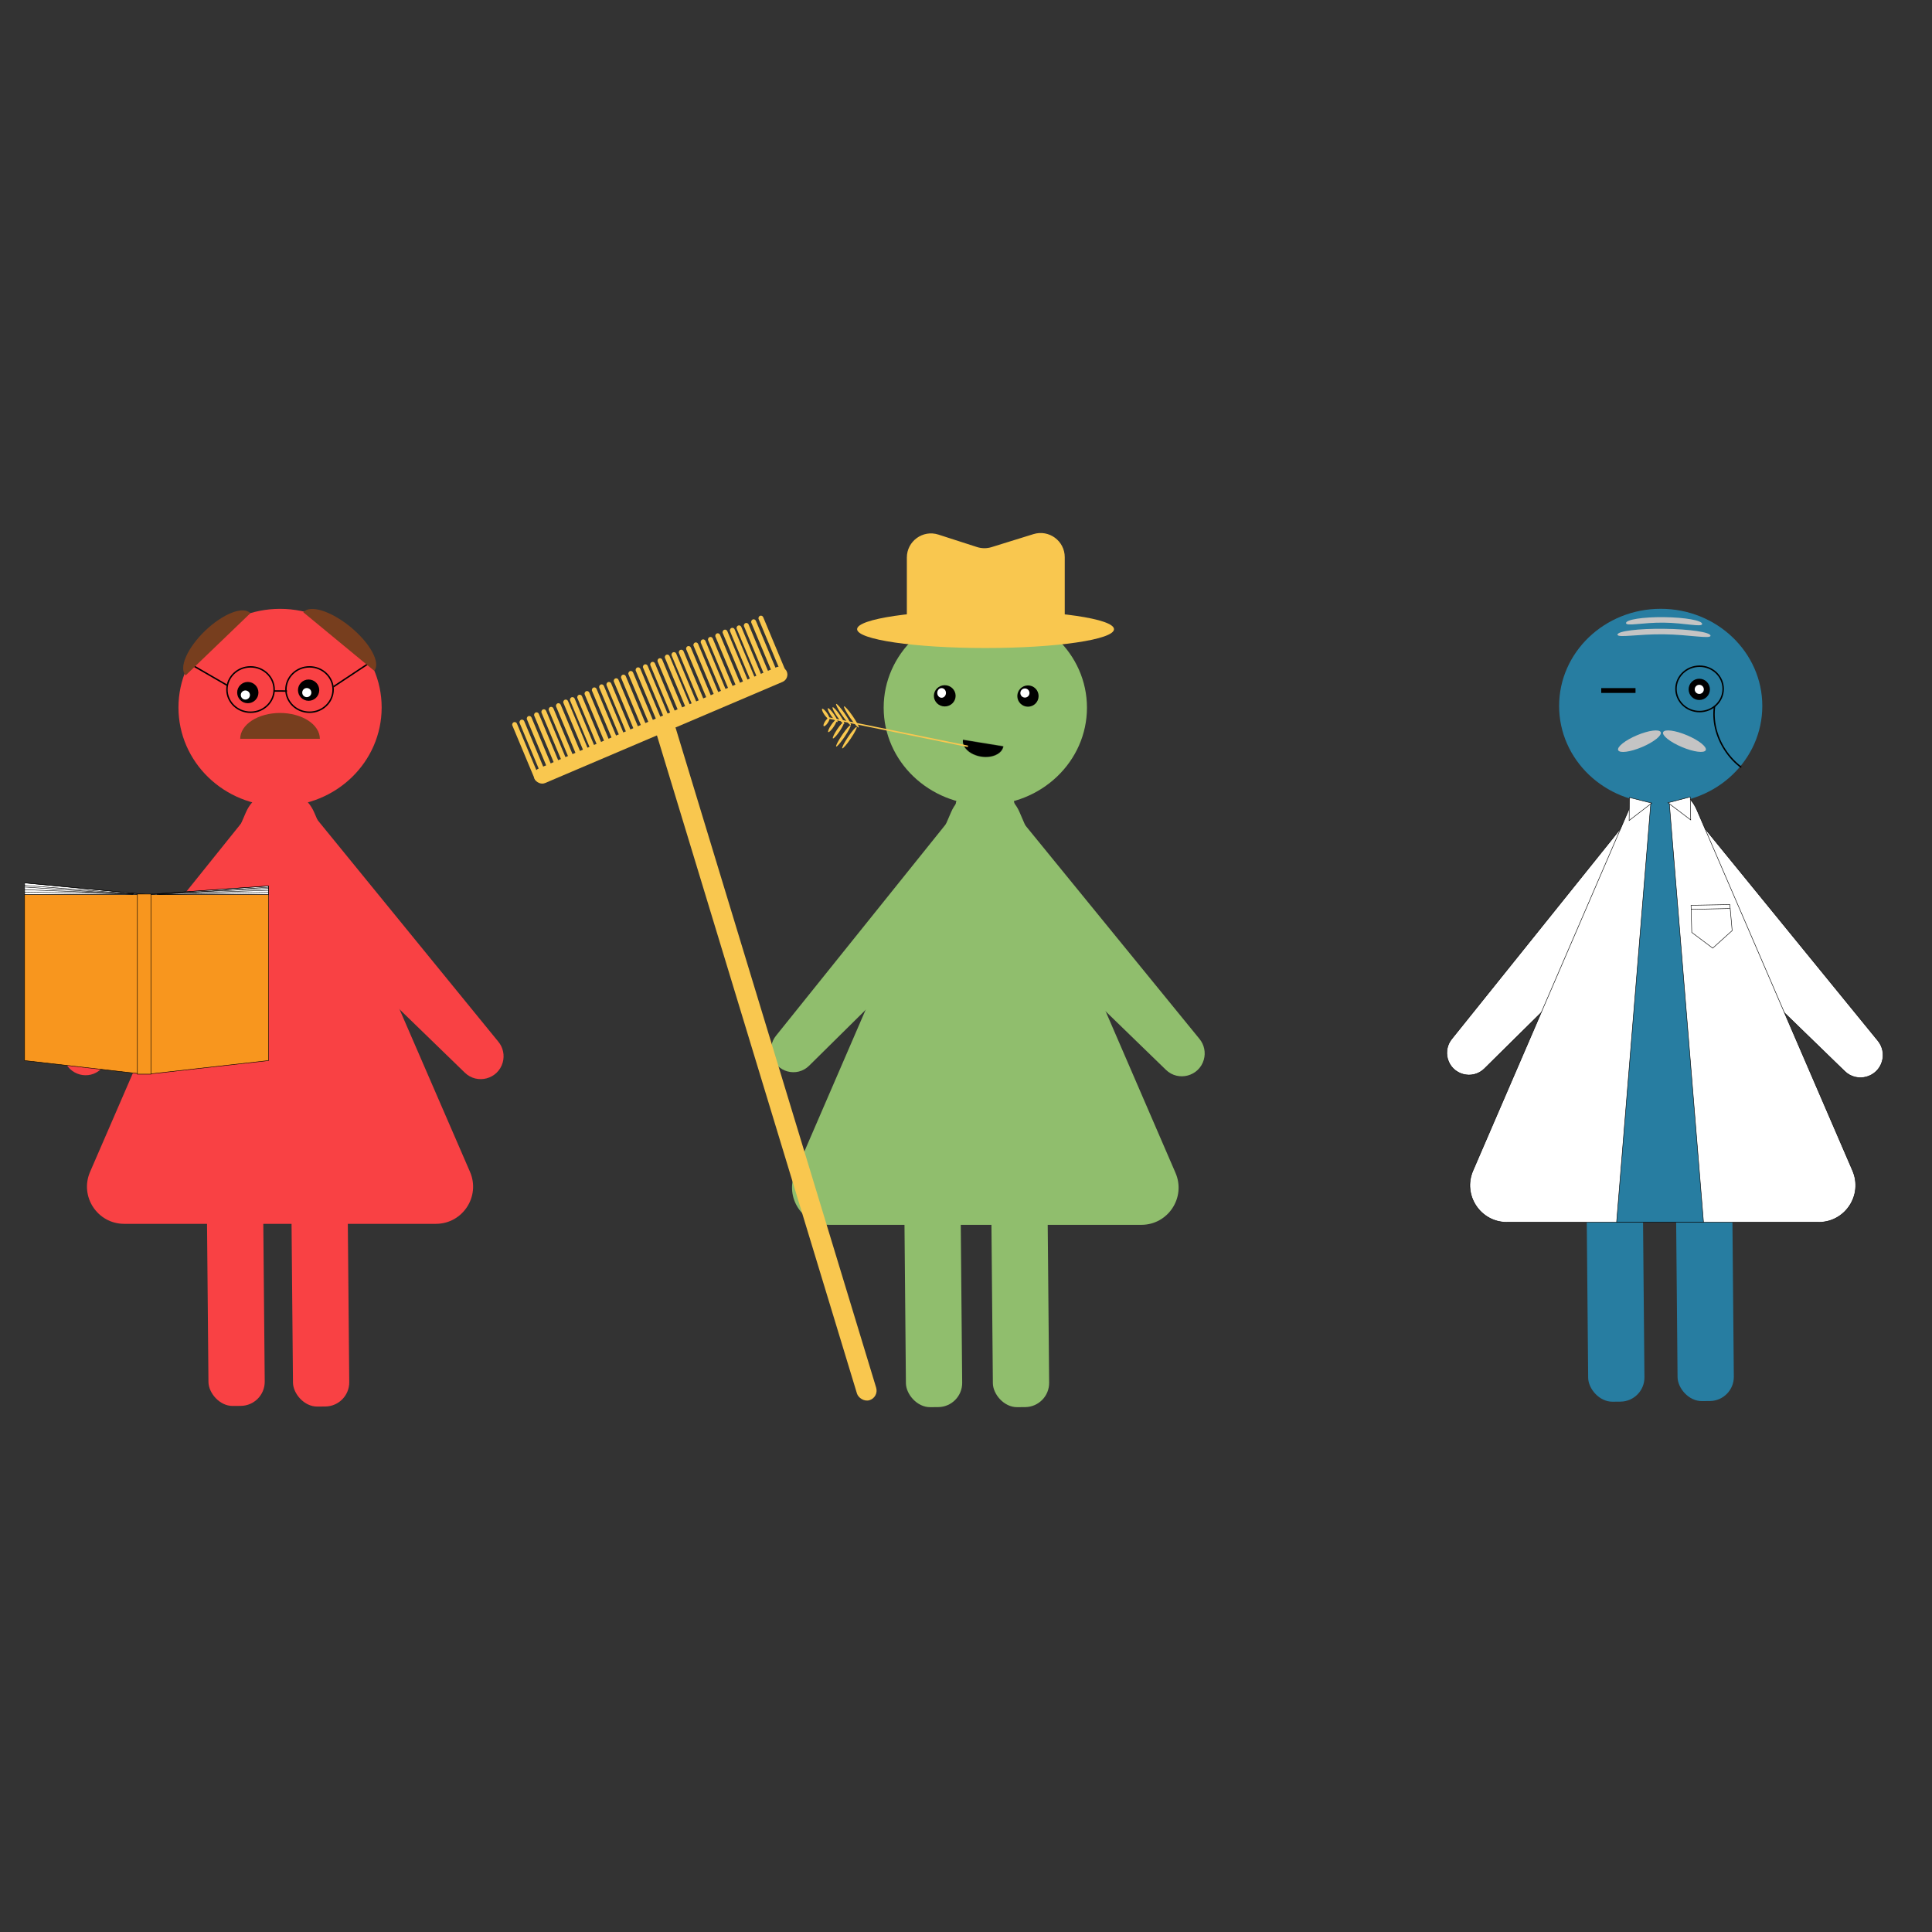 <svg width="4001" height="4001" viewBox="0 0 4001 4001" fill="none" xmlns="http://www.w3.org/2000/svg">
<rect x="0" y="0" width="4001" height="4001" fill="#333333" stroke="none"/>
<ellipse cx="2040.5" cy="1465.5" rx="210.5" ry="201.5" fill="#90BE6D"/>
<circle cx="2128.81" cy="1441.47" r="22.037" fill="black"/>
<circle cx="2122.52" cy="1435.18" r="9.444" fill="white"/>
<ellipse cx="1956.5" cy="1441" rx="22.5" ry="22" fill="black"/>
<ellipse cx="1950" cy="1435" rx="9" ry="10" fill="white"/>
<line x1="430.726" y1="1922.82" x2="249.392" y2="1980.75" stroke="black" stroke-width="25"/>
<ellipse cx="2041" cy="1303" rx="266" ry="39" fill="#F9C74F"/>
<path d="M1878 1154.67C1878 1120.74 1911.07 1096.67 1943.35 1107.08L2023.29 1132.87C2033.1 1136.04 2043.63 1136.09 2053.47 1133.04L2140.18 1106.12C2172.35 1096.13 2205 1120.18 2205 1153.88V1277C2205 1304.61 2182.61 1327 2155 1327H1928C1900.39 1327 1878 1304.61 1878 1277V1154.67Z" fill="#F9C74F"/>
<mask id="path-9-inside-1" fill="white">
<path d="M1994.23 1531.94C1993.63 1535.64 1994.12 1539.47 1995.67 1543.23C1997.22 1546.98 1999.8 1550.58 2003.26 1553.82C2006.72 1557.07 2010.99 1559.89 2015.84 1562.13C2020.69 1564.36 2026.01 1565.97 2031.5 1566.87C2036.99 1567.76 2042.55 1567.91 2047.86 1567.32C2053.16 1566.73 2058.11 1565.41 2062.42 1563.42C2066.73 1561.44 2070.31 1558.84 2072.97 1555.77C2075.62 1552.7 2077.3 1549.21 2077.9 1545.52L2036.07 1538.73L1994.23 1531.94Z"/>
</mask>
<path d="M1994.23 1531.94C1993.63 1535.64 1994.12 1539.47 1995.67 1543.23C1997.22 1546.98 1999.8 1550.58 2003.26 1553.82C2006.72 1557.07 2010.99 1559.89 2015.84 1562.13C2020.69 1564.36 2026.01 1565.97 2031.5 1566.87C2036.99 1567.76 2042.55 1567.91 2047.86 1567.32C2053.16 1566.73 2058.11 1565.41 2062.42 1563.42C2066.73 1561.44 2070.31 1558.84 2072.97 1555.77C2075.62 1552.7 2077.3 1549.21 2077.9 1545.52L2036.07 1538.73L1994.23 1531.94Z" fill="black" stroke="black" stroke-width="6" mask="url(#path-9-inside-1)"/>
<line x1="550.5" y1="1853" x2="550.5" y2="1835" stroke="black"/>
<path d="M132.461 2192.31C128.676 2178.08 131.884 2162.89 141.104 2151.41L546.268 1646.74C579.805 1604.96 646.659 1638.04 633.795 1690.04L603.022 1814.45C600.811 1823.39 596.176 1831.54 589.628 1838.01L209.772 2213.35C184.472 2238.35 141.604 2226.68 132.461 2192.31V2192.31Z" fill="#F94144"/>
<ellipse cx="579.976" cy="1465.12" rx="210.398" ry="204.248" fill="#F94144"/>
<path d="M509.292 1682.27C536.096 1620.43 623.784 1620.43 650.588 1682.27L973.34 2426.82C995.381 2477.67 958.109 2534.45 902.692 2534.45H257.188C201.772 2534.45 164.5 2477.67 186.54 2426.82L509.292 1682.27Z" fill="#F94144"/>
<path d="M662.405 1529.99C662.405 1522.96 660.271 1516 656.126 1509.51C651.981 1503.02 645.906 1497.12 638.246 1492.15C630.587 1487.18 621.495 1483.24 611.487 1480.55C601.48 1477.86 590.755 1476.47 579.923 1476.47C569.091 1476.47 558.366 1477.86 548.359 1480.55C538.352 1483.24 529.259 1487.18 521.6 1492.15C513.941 1497.12 507.865 1503.02 503.72 1509.51C499.575 1516 497.441 1522.96 497.441 1529.99L579.923 1529.99H662.405Z" fill="#773E1E"/>
<path d="M567.718 1427.99C567.718 1453.89 545.892 1474.97 518.847 1474.97C491.802 1474.97 469.977 1453.89 469.977 1427.99C469.977 1402.1 491.802 1381.01 518.847 1381.01C545.892 1381.01 567.718 1402.1 567.718 1427.99Z" stroke="black" stroke-width="3"/>
<path d="M689.866 1427.99C689.866 1453.89 668.04 1474.97 640.995 1474.97C613.951 1474.97 592.125 1453.89 592.125 1427.99C592.125 1402.1 613.951 1381.01 640.995 1381.01C668.04 1381.01 689.866 1402.1 689.866 1427.99Z" stroke="black" stroke-width="3"/>
<line x1="471.505" y1="1419.85" x2="390.912" y2="1373.25" stroke="black" stroke-width="3"/>
<line x1="690.538" y1="1422.15" x2="768.124" y2="1370.7" stroke="black" stroke-width="3"/>
<line x1="566.711" y1="1430.9" x2="594.415" y2="1431.08" stroke="black" stroke-width="3"/>
<path d="M50.902 1852.23H291.681V2223.91L50.902 2196.33V2187.33V1852.23Z" fill="#F8961E" stroke="black"/>
<path d="M556.125 1852.23H311.569V2223.92L556.125 2196.32V2187.33V1852.23Z" fill="#F8961E" stroke="black"/>
<path d="M555.995 1852.36V1834.73L305.402 1852.36H555.995Z" fill="white"/>
<path d="M51.031 1852.36V1828.44L302.254 1852.36H51.031Z" fill="white"/>
<path d="M555.995 1852.36V1834.73L305.402 1852.36H555.995Z" stroke="black"/>
<path d="M51.031 1852.36V1828.44L302.254 1852.36H51.031Z" stroke="black"/>
<path d="M303.453 1852.36L51.601 1828.43" stroke="black"/>
<line x1="303.479" y1="1852.49" x2="555.945" y2="1834.86" stroke="black"/>
<line x1="50.441" y1="1833.61" x2="292.22" y2="1852.49" stroke="black"/>
<line x1="50.422" y1="1842.42" x2="277.089" y2="1851.23" stroke="black"/>
<line x1="50.411" y1="1847.46" x2="277.078" y2="1851.23" stroke="black"/>
<line x1="324.889" y1="1852.49" x2="556.594" y2="1837.38" stroke="black"/>
<line x1="324.897" y1="1851.23" x2="556.602" y2="1839.9" stroke="black"/>
<line x1="328.683" y1="1851.23" x2="556.609" y2="1843.68" stroke="black"/>
<line x1="556.125" y1="1852.99" x2="556.125" y2="1834.1" stroke="black"/>
<path d="M775.09 1389.23C778.327 1385.3 779.633 1379.85 778.932 1373.18C778.231 1366.51 775.537 1358.75 771.004 1350.34C766.471 1341.94 760.188 1333.06 752.513 1324.2C744.839 1315.34 735.923 1306.69 726.275 1298.73C716.627 1290.76 706.436 1283.65 696.283 1277.8C686.131 1271.95 676.216 1267.46 667.104 1264.61C657.993 1261.76 649.863 1260.58 643.18 1261.16C636.497 1261.74 631.391 1264.06 628.153 1267.98L701.621 1328.6L775.09 1389.23Z" fill="#773E1E"/>
<path d="M518.569 1269.8C515.044 1266.14 509.819 1264.17 503.193 1264.02C496.567 1263.87 488.67 1265.54 479.953 1268.93C471.236 1272.33 461.869 1277.37 452.387 1283.79C442.906 1290.2 433.495 1297.86 424.692 1306.32C415.89 1314.79 407.868 1323.89 401.085 1333.11C394.301 1342.33 388.889 1351.5 385.158 1360.07C381.427 1368.65 379.449 1376.47 379.337 1383.1C379.226 1389.73 380.983 1395.03 384.509 1398.69L451.539 1334.25L518.569 1269.8Z" fill="#773E1E"/>
<line x1="51.696" y1="1837.01" x2="275.852" y2="1852.35" stroke="black"/>
<circle cx="639.107" cy="1429.25" r="22.037" fill="black"/>
<circle cx="635.331" cy="1434.28" r="9.444" fill="white"/>
<circle cx="513.182" cy="1434.28" r="22.037" fill="black"/>
<circle cx="508.146" cy="1439.32" r="9.444" fill="white"/>
<path d="M328.693 1852.55L555.37 1848.22" stroke="black"/>
<path d="M1969.82 1681.46C1996.6 1619.54 2084.4 1619.54 2111.18 1681.46L2434.37 2428.94C2456.35 2479.78 2419.08 2536.5 2363.69 2536.5H1717.31C1661.92 2536.5 1624.65 2479.78 1646.63 2428.94L1969.82 1681.46Z" fill="#90BE6D"/>
<ellipse rx="26.66" ry="3.195" transform="matrix(-0.569 -0.822 -0.822 0.569 1746.79 1479.7)" fill="#F9C74F"/>
<ellipse rx="26.66" ry="3.195" transform="matrix(-0.569 -0.822 -0.822 0.569 1763.17 1484.74)" fill="#F9C74F"/>
<ellipse rx="20.928" ry="3.195" transform="matrix(-0.569 -0.822 -0.822 0.569 1736.2 1481.89)" fill="#F9C74F"/>
<ellipse rx="17.391" ry="3.195" transform="matrix(-0.569 -0.822 -0.822 0.569 1724.36 1481.03)" fill="#F9C74F"/>
<ellipse rx="12.977" ry="3.195" transform="matrix(-0.569 -0.822 -0.822 0.569 1710.05 1478.52)" fill="#F9C74F"/>
<ellipse rx="26.66" ry="3.195" transform="matrix(-0.559 0.829 0.829 0.559 1746.56 1523.92)" fill="#F9C74F"/>
<ellipse rx="26.66" ry="3.195" transform="matrix(-0.559 0.829 0.829 0.559 1759.15 1527.7)" fill="#F9C74F"/>
<ellipse rx="20.284" ry="3.195" transform="matrix(-0.559 0.829 0.829 0.559 1736.27 1512.34)" fill="#F9C74F"/>
<ellipse rx="15.437" ry="3.195" transform="matrix(-0.559 0.829 0.829 0.559 1723.87 1503.28)" fill="#F9C74F"/>
<ellipse rx="10.298" ry="3.195" transform="matrix(-0.559 0.829 0.829 0.559 1711.63 1495.24)" fill="#F9C74F"/>
<path d="M3889.1 2155.33L3472.63 1644.68C3439.3 1603.81 3373.68 1636.46 3386.18 1687.69L3417.86 1817.54C3420.07 1826.6 3424.79 1834.84 3431.48 1841.33L3820.21 2218.52C3845.61 2243.17 3888.13 2231.8 3897.84 2197.76C3902.04 2183.03 3898.77 2167.19 3889.1 2155.33Z" fill="white" stroke="black"/>
<rect x="3285.45" y="2463.16" width="116.53" height="440.103" rx="50" transform="rotate(-0.516 3285.45 2463.16)" fill="#277DA1"/>
<rect x="3470.56" y="2461.9" width="116.53" height="440.103" rx="50" transform="rotate(-0.516 3470.56 2461.9)" fill="#277DA1"/>
<path d="M3006.32 2151.72L3411.48 1647.05C3444.68 1605.69 3510.87 1638.44 3498.13 1689.92L3467.36 1814.33C3465.17 1823.18 3460.58 1831.25 3454.1 1837.65L3074.24 2212.99C3049.22 2237.72 3006.81 2226.18 2997.77 2192.18C2994.02 2178.1 2997.2 2163.08 3006.32 2151.72Z" fill="white" stroke="black"/>
<path d="M3513.72 1676.53L3836.63 2424.35C3858.44 2474.86 3821.41 2531.18 3766.4 2531.18H3120.57C3065.56 2531.18 3028.53 2474.86 3050.34 2424.35L3373.25 1676.53C3399.84 1614.97 3487.13 1614.97 3513.72 1676.53Z" fill="white" stroke="black"/>
<path d="M3347.84 2531.18L3437.82 1428.11L3527.79 2531.18H3347.84Z" fill="#277DA1" stroke="black"/>
<ellipse cx="3439.18" cy="1462" rx="210.398" ry="201.227" fill="#277DA1"/>
<path d="M3568.54 1426.63C3568.54 1452.52 3546.72 1473.61 3519.67 1473.61C3492.63 1473.61 3470.8 1452.52 3470.8 1426.63C3470.8 1400.74 3492.63 1379.65 3519.67 1379.65C3546.72 1379.65 3568.54 1400.74 3568.54 1426.63Z" stroke="black" stroke-width="3"/>
<ellipse rx="47.849" ry="13.297" transform="matrix(0.921 -0.389 -0.389 -0.921 3395.15 1534.93)" fill="#C4C4C4"/>
<path d="M3524.97 1292.18C3525.05 1284.9 3489.83 1278.58 3446.31 1278.07C3402.78 1277.56 3367.42 1283.04 3367.33 1290.32C3367.25 1297.6 3401.93 1288.94 3445.46 1289.45C3488.99 1289.96 3524.88 1299.46 3524.97 1292.18Z" fill="#C4C4C4"/>
<path d="M3542.34 1316.51C3542.43 1309.23 3499.37 1302.82 3446.18 1302.2C3392.98 1301.57 3349.79 1306.97 3349.7 1314.25C3349.62 1321.53 3391.98 1312.96 3445.18 1313.58C3498.37 1314.21 3542.26 1323.79 3542.34 1316.51Z" fill="#C4C4C4"/>
<ellipse rx="47.849" ry="13.297" transform="matrix(0.922 0.388 0.388 -0.922 3488.34 1534.87)" fill="#C4C4C4"/>
<path d="M3550.73 1462.52C3546.57 1491.23 3553.43 1523.77 3572.16 1552.66C3581.64 1567.27 3593.2 1579.49 3605.93 1589.02" stroke="black" stroke-width="3"/>
<line x1="2004.48" y1="1545.57" x2="1713.59" y2="1486.39" stroke="#F9C74F" stroke-width="3"/>
<path d="M1598.24 2186.01C1594.46 2171.78 1597.67 2156.6 1606.88 2145.11L2012.05 1640.44C2045.59 1598.67 2112.44 1631.74 2099.58 1683.75L2068.8 1808.15C2066.59 1817.09 2061.96 1825.24 2055.41 1831.71L1675.55 2207.05C1650.25 2232.05 1607.39 2220.38 1598.24 2186.01V2186.01Z" fill="#90BE6D"/>
<path d="M2492.99 2194.54C2497.23 2179.66 2493.93 2163.65 2484.15 2151.66L2067.68 1641.01C2034.01 1599.72 1967.73 1632.7 1980.36 1684.46L2012.04 1814.31C2014.27 1823.45 2019.04 1831.78 2025.79 1838.34L2414.53 2215.53C2440.2 2240.44 2483.17 2228.95 2492.99 2194.54V2194.54Z" fill="#90BE6D"/>
<path d="M1041.06 2200.41C1045.3 2185.53 1042 2169.52 1032.22 2157.53L615.752 1646.88C582.083 1605.59 515.803 1638.58 528.429 1690.33L560.108 1820.18C562.339 1829.32 567.108 1837.66 573.864 1844.21L962.595 2221.4C988.273 2246.31 1031.25 2234.82 1041.06 2200.41V2200.41Z" fill="#F94144"/>
<rect x="284.5" y="1851.5" width="28" height="373" fill="#F8961E" stroke="black"/>
<path d="M3373.8 1699.16L3374.36 1651.52L3420.56 1663.17L3373.8 1699.16Z" fill="white" stroke="black"/>
<path d="M3454.27 1662.43L3500.37 1650.38L3501.34 1698.02L3454.27 1662.43Z" fill="white" stroke="black"/>
<path d="M3587.16 1927.17L3546.88 1963.51L3503.49 1930.92L3501.99 1874.78L3582.34 1873.29L3587.16 1927.17Z" fill="white" stroke="black"/>
<line x1="3502.02" y1="1883.22" x2="3582.63" y2="1881.43" stroke="black"/>
<rect x="1353.74" y="1500.78" width="41.556" height="1468.42" rx="20.778" transform="rotate(-16.905 1353.74 1500.78)" fill="#F9C74F"/>
<rect x="1872.55" y="2474.49" width="116.53" height="440.103" rx="50" transform="rotate(-0.516 1872.55 2474.49)" fill="#90BE6D"/>
<rect x="428.182" y="2471.97" width="116.53" height="440.103" rx="50" transform="rotate(-0.516 428.182 2471.97)" fill="#F94144"/>
<rect x="2052.63" y="2474.49" width="116.53" height="440.103" rx="50" transform="rotate(-0.516 2052.63 2474.49)" fill="#90BE6D"/>
<rect x="603.219" y="2473.23" width="116.53" height="440.103" rx="50" transform="rotate(-0.516 603.219 2473.23)" fill="#F94144"/>
<rect x="1100.63" y="1597.83" width="567.634" height="32.932" rx="16.466" transform="rotate(-23.074 1100.63 1597.83)" fill="#F9C74F"/>
<rect x="1109.41" y="1618.18" width="130.594" height="10.224" rx="5.112" transform="rotate(-112.673 1109.41 1618.18)" fill="#F9C74F"/>
<rect x="1229.04" y="1566.55" width="130.594" height="10.224" rx="5.112" transform="rotate(-112.673 1229.04 1566.55)" fill="#F9C74F"/>
<rect x="1439.34" y="1473.36" width="130.594" height="10.224" rx="5.112" transform="rotate(-112.673 1439.34 1473.36)" fill="#F9C74F"/>
<rect x="1574.08" y="1417.95" width="130.594" height="10.224" rx="5.112" transform="rotate(-112.673 1574.08 1417.95)" fill="#F9C74F"/>
<rect x="1169.86" y="1591.73" width="130.594" height="10.224" rx="5.112" transform="rotate(-112.673 1169.86 1591.73)" fill="#F9C74F"/>
<rect x="1380.15" y="1498.55" width="130.594" height="10.224" rx="5.112" transform="rotate(-112.673 1380.15 1498.55)" fill="#F9C74F"/>
<rect x="1289.49" y="1540.1" width="130.594" height="10.224" rx="5.112" transform="rotate(-112.673 1289.49 1540.1)" fill="#F9C74F"/>
<rect x="1499.78" y="1446.92" width="130.594" height="10.224" rx="5.112" transform="rotate(-112.673 1499.78 1446.92)" fill="#F9C74F"/>
<rect x="1124.52" y="1613.14" width="130.594" height="10.224" rx="5.112" transform="rotate(-112.673 1124.52 1613.14)" fill="#F9C74F"/>
<rect x="1244.15" y="1561.51" width="130.594" height="10.224" rx="5.112" transform="rotate(-112.673 1244.15 1561.51)" fill="#F9C74F"/>
<rect x="1454.45" y="1468.32" width="130.594" height="10.224" rx="5.112" transform="rotate(-112.673 1454.45 1468.32)" fill="#F9C74F"/>
<rect x="1589.19" y="1412.92" width="130.594" height="10.224" rx="5.112" transform="rotate(-112.673 1589.19 1412.92)" fill="#F9C74F"/>
<rect x="1184.97" y="1586.69" width="130.594" height="10.224" rx="5.112" transform="rotate(-112.673 1184.97 1586.69)" fill="#F9C74F"/>
<rect x="1395.27" y="1493.51" width="130.594" height="10.224" rx="5.112" transform="rotate(-112.673 1395.27 1493.51)" fill="#F9C74F"/>
<rect x="1304.6" y="1535.06" width="130.594" height="10.224" rx="5.112" transform="rotate(-112.673 1304.6 1535.06)" fill="#F9C74F"/>
<rect x="1514.9" y="1441.88" width="130.594" height="10.224" rx="5.112" transform="rotate(-112.673 1514.9 1441.88)" fill="#F9C74F"/>
<rect x="1139.63" y="1605.58" width="130.594" height="10.224" rx="5.112" transform="rotate(-112.673 1139.63 1605.58)" fill="#F9C74F"/>
<rect x="1349.93" y="1512.4" width="130.594" height="10.224" rx="5.112" transform="rotate(-112.673 1349.93 1512.4)" fill="#F9C74F"/>
<rect x="1259.27" y="1553.95" width="130.594" height="10.224" rx="5.112" transform="rotate(-112.673 1259.27 1553.95)" fill="#F9C74F"/>
<rect x="1469.56" y="1460.77" width="130.594" height="10.224" rx="5.112" transform="rotate(-112.673 1469.56 1460.77)" fill="#F9C74F"/>
<rect x="1604.3" y="1405.36" width="130.594" height="10.224" rx="5.112" transform="rotate(-112.673 1604.3 1405.36)" fill="#F9C74F"/>
<rect x="1200.08" y="1579.14" width="130.594" height="10.224" rx="5.112" transform="rotate(-112.673 1200.08 1579.14)" fill="#F9C74F"/>
<rect x="1410.38" y="1485.95" width="130.594" height="10.224" rx="5.112" transform="rotate(-112.673 1410.38 1485.95)" fill="#F9C74F"/>
<rect x="1319.71" y="1527.51" width="130.594" height="10.224" rx="5.112" transform="rotate(-112.673 1319.71 1527.51)" fill="#F9C74F"/>
<rect x="1530.01" y="1434.32" width="130.594" height="10.224" rx="5.112" transform="rotate(-112.673 1530.01 1434.32)" fill="#F9C74F"/>
<rect x="1154.75" y="1598.03" width="130.594" height="10.224" rx="5.112" transform="rotate(-112.673 1154.75 1598.03)" fill="#F9C74F"/>
<rect x="1365.04" y="1504.84" width="130.594" height="10.224" rx="5.112" transform="rotate(-112.673 1365.04 1504.84)" fill="#F9C74F"/>
<rect x="1274.38" y="1546.4" width="130.594" height="10.224" rx="5.112" transform="rotate(-112.673 1274.38 1546.4)" fill="#F9C74F"/>
<rect x="1484.67" y="1453.21" width="130.594" height="10.224" rx="5.112" transform="rotate(-112.673 1484.67 1453.21)" fill="#F9C74F"/>
<rect x="1621.79" y="1403.49" width="136.757" height="10.224" rx="5.112" transform="rotate(-112.673 1621.79 1403.49)" fill="#F9C74F"/>
<rect x="1215.19" y="1571.58" width="130.594" height="10.224" rx="5.112" transform="rotate(-112.673 1215.19 1571.58)" fill="#F9C74F"/>
<rect x="1425.49" y="1478.4" width="130.594" height="10.224" rx="5.112" transform="rotate(-112.673 1425.49 1478.4)" fill="#F9C74F"/>
<rect x="1560.23" y="1422.99" width="130.594" height="10.224" rx="5.112" transform="rotate(-112.673 1560.23 1422.99)" fill="#F9C74F"/>
<rect x="1334.82" y="1519.95" width="130.594" height="10.224" rx="5.112" transform="rotate(-112.673 1334.82 1519.95)" fill="#F9C74F"/>
<rect x="1545.12" y="1426.77" width="130.594" height="10.224" rx="5.112" transform="rotate(-112.673 1545.12 1426.77)" fill="#F9C74F"/>
<circle cx="3519.04" cy="1427.62" r="22.037" fill="black"/>
<circle cx="3519.04" cy="1427.62" r="9.444" fill="white"/>
<path d="M3316 1430C3343.73 1430 3387 1430 3387 1430" stroke="black" stroke-width="10"/>
</svg>
